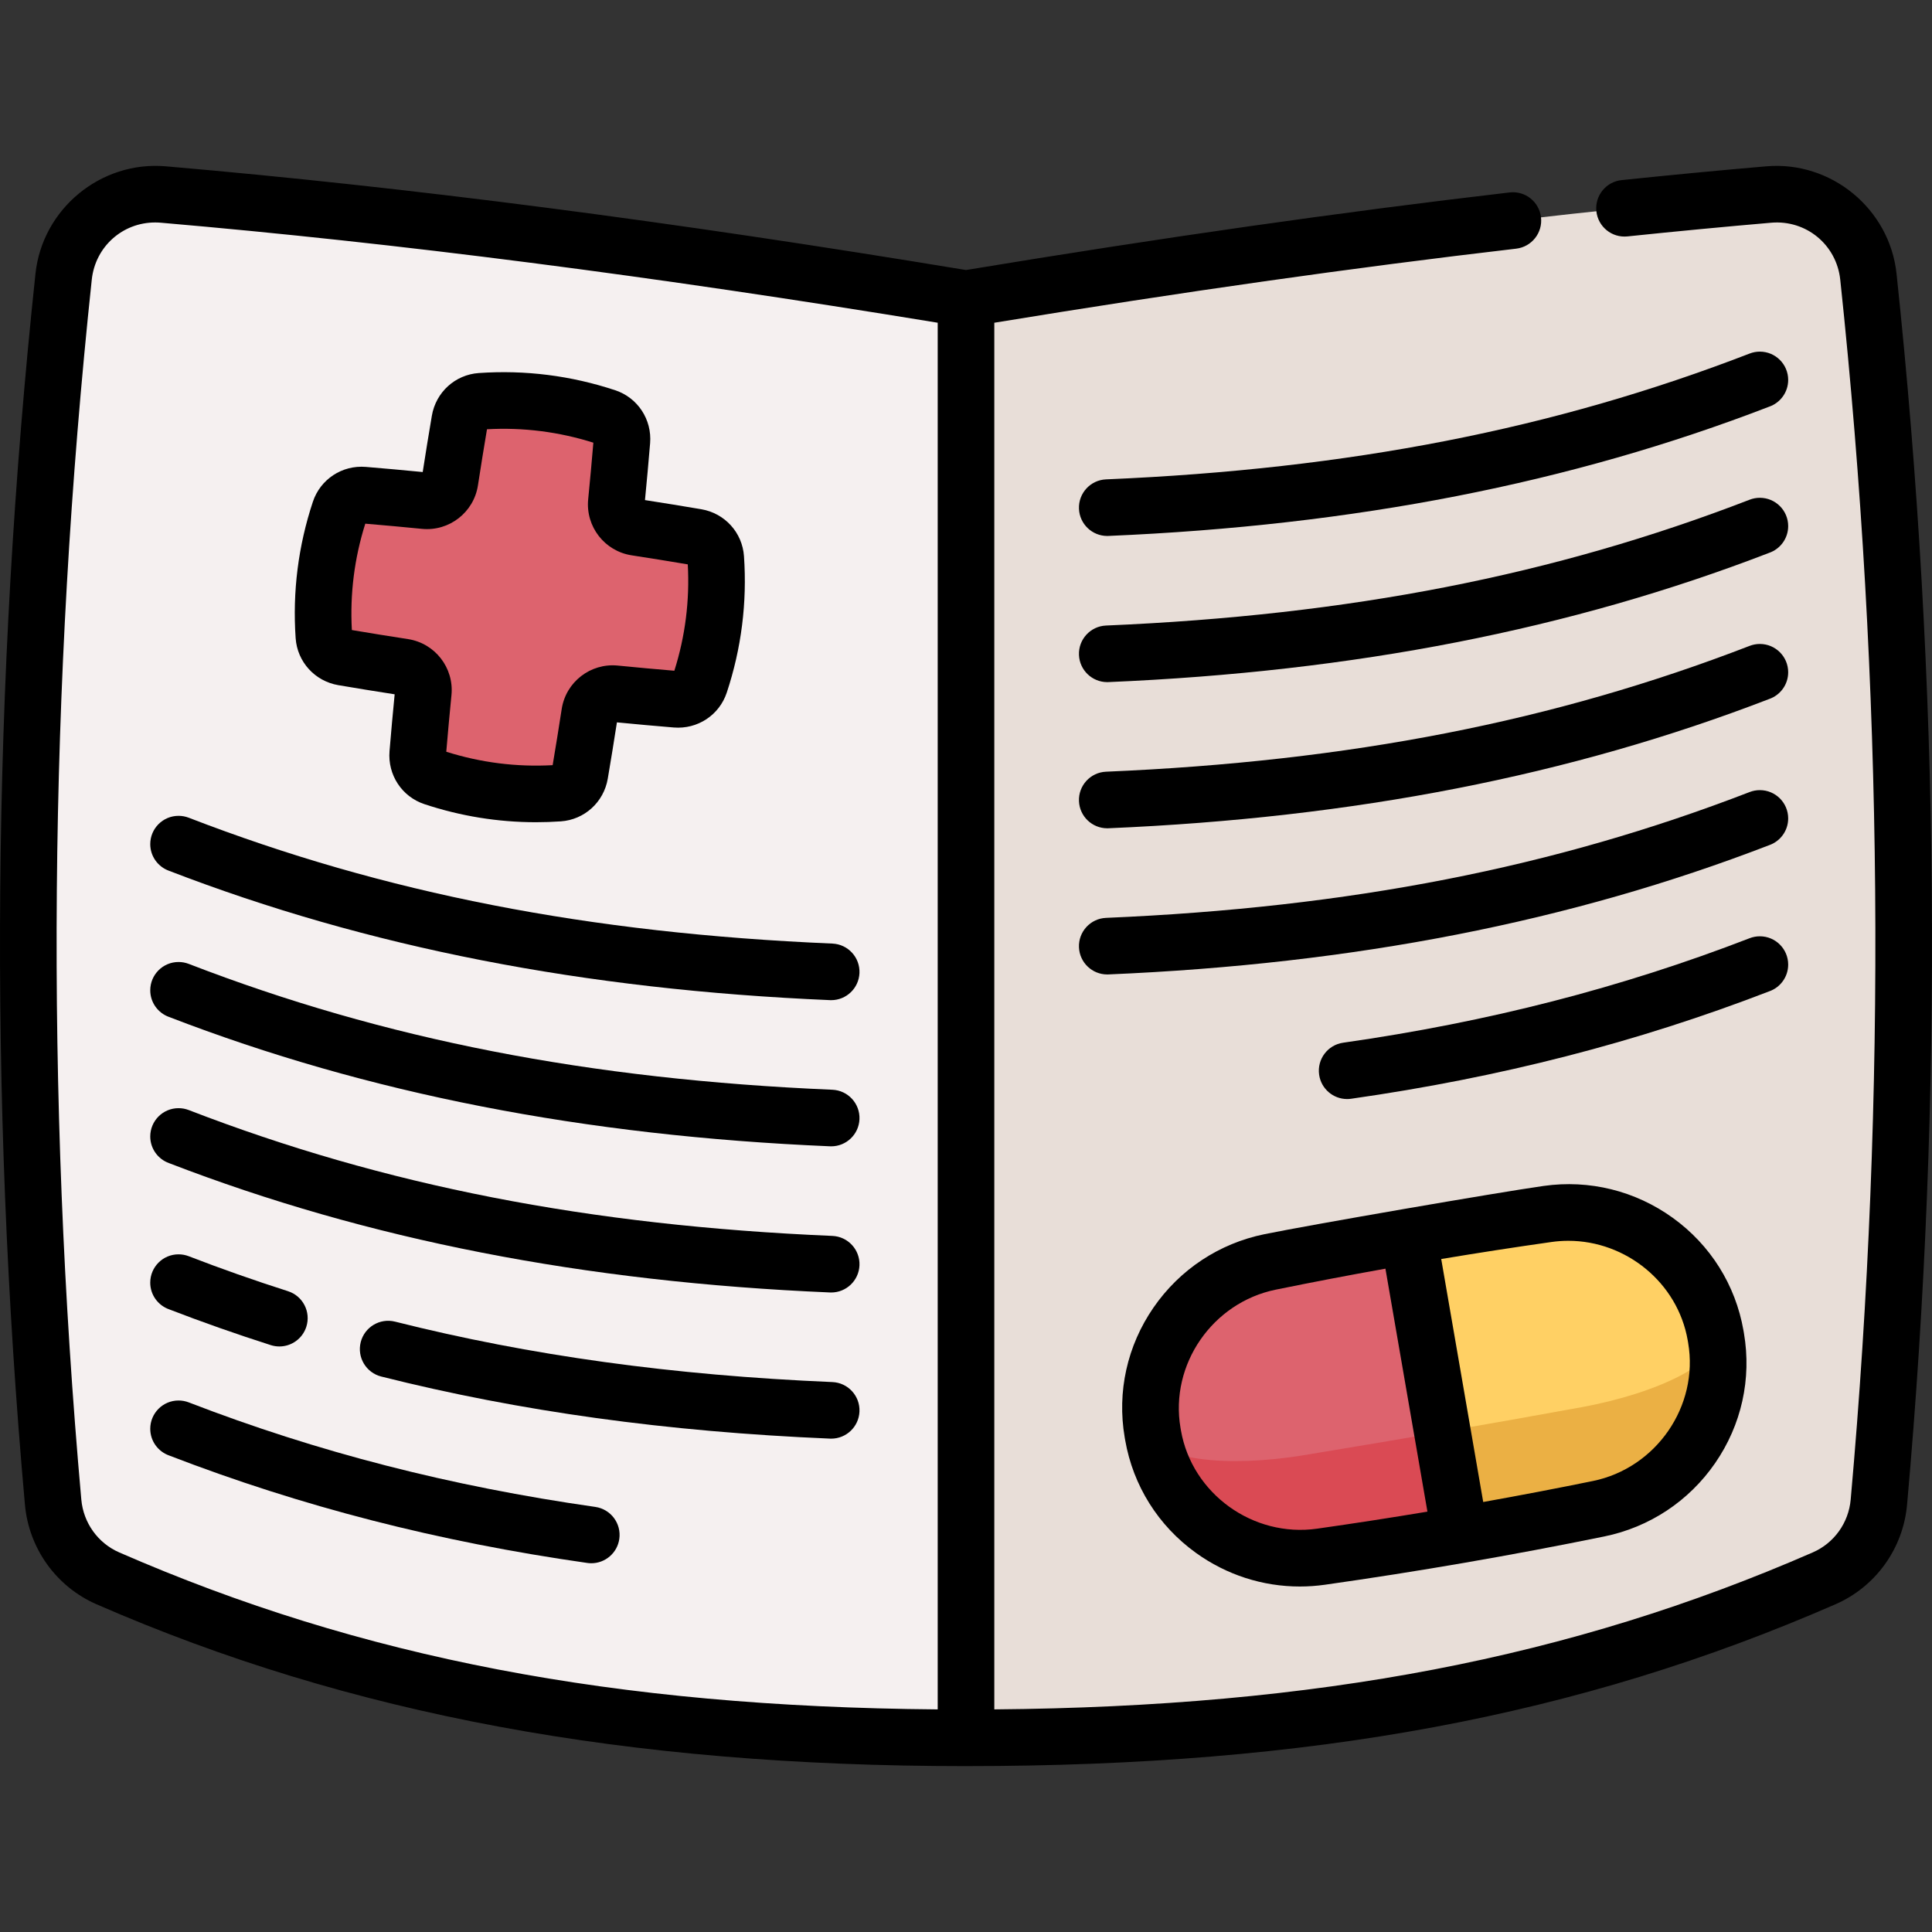 <svg id="Capa_1" enable-background="new 0 0 511.927 511.927" height="512" viewBox="0 0 511.927 511.927" width="512" xmlns="http://www.w3.org/2000/svg"><rect x="0" y="0" width="511.927" height="511.927" fill="#333333" stroke="none"/><g><g><path d="m255.964 460.475c74.548 0 150.459-8.697 227.369-42.25 8.173-3.566 13.728-11.335 14.521-20.217 9.659-108.231 8.732-216.463-2.783-324.694-1.41-13.25-13.132-22.918-26.408-21.774-69.694 6.004-140.699 15.68-212.7 27.611-29.23 119.248-37.202 243.809.001 381.324z" fill="#e8ded8"/><path d="m255.964 460.475c-74.548 0-150.459-8.697-227.369-42.25-8.173-3.566-13.728-11.335-14.521-20.217-9.66-108.231-8.732-216.462 2.782-324.693 1.41-13.25 13.132-22.918 26.408-21.774 69.694 6.004 140.699 15.68 212.7 27.611z" fill="#f5f0f0"/><g><path d="m184.565 142.331c-5.347-.91-10.699-1.775-16.057-2.599-3.238-.498-5.515-3.433-5.193-6.693.533-5.394 1.025-10.794 1.473-16.199.231-2.796-1.461-5.427-4.124-6.31-10.816-3.589-21.908-4.989-33.276-4.2-2.799.194-5.092 2.322-5.562 5.087-.91 5.347-1.775 10.699-2.599 16.057-.498 3.238-3.433 5.515-6.693 5.193-5.394-.533-10.794-1.025-16.199-1.473-2.796-.231-5.427 1.461-6.31 4.124-3.589 10.816-4.989 21.908-4.2 33.276.194 2.799 2.322 5.092 5.087 5.562 5.347.91 10.699 1.775 16.057 2.599 3.238.498 5.515 3.433 5.193 6.693-.533 5.394-1.025 10.794-1.473 16.199-.231 2.796 1.461 5.427 4.124 6.31 10.816 3.589 21.908 4.989 33.276 4.2 2.799-.194 5.092-2.322 5.562-5.087.91-5.347 1.775-10.699 2.599-16.057.498-3.238 3.433-5.515 6.693-5.193 5.394.533 10.794 1.025 16.199 1.473 2.796.231 5.427-1.461 6.31-4.124 3.589-10.816 4.989-21.908 4.2-33.276-.194-2.799-2.322-5.092-5.087-5.562z" fill="#dd636e"/></g><g><path d="m373.211 327.46 23.138 36.365-9.446 42.859c-12.254 2.118-24.549 4.06-36.868 5.804-21.036 2.977-40.844-11.217-44.502-32.146l-.129-.748c-3.581-20.952 10.315-40.961 31.13-45.218 12.191-2.492 24.423-4.798 36.677-6.916z" fill="#dd636e"/><path d="m454.578 353.801.131.758c3.569 20.944-10.315 40.961-31.132 45.208-12.19 2.492-24.421 4.799-36.676 6.917l-13.693-79.224c12.254-2.118 24.551-4.051 36.869-5.795 21.036-2.987 40.833 11.209 44.501 32.136z" fill="#ffd064"/><path d="m386.904 406.687c-12.257 2.118-24.546 4.05-36.869 5.795-21.035 2.987-40.842-11.207-44.5-32.136l-.046-.266c1.167 6.519 18.94 8.941 39.9 5.521 12.278-2.005 29.465-4.918 41.721-7.036" fill="#da4a54"/><path d="m454.662 354.299.046.266c3.569 20.944-10.315 40.961-31.132 45.208-12.189 2.492-24.421 4.799-36.676 6.917l-4.714-27.274c12.254-2.118 24.51-4.287 36.744-6.523 20.892-3.814 36.811-12.059 35.732-18.594z" fill="#ebb044"/></g></g><g><path d="m89.653 181.549c4.856.826 9.869 1.641 14.92 2.424-.494 5.067-.951 10.125-1.359 15.055-.521 6.293 3.276 12.07 9.235 14.047 9.606 3.187 19.526 4.793 29.576 4.792 2.188 0 4.384-.076 6.581-.229 6.264-.434 11.378-5.086 12.438-11.311.824-4.841 1.639-9.854 2.424-14.921 5.1.498 10.158.954 15.055 1.359 6.302.521 12.07-3.277 14.048-9.236 3.881-11.696 5.416-23.86 4.564-36.158-.436-6.263-5.087-11.377-11.313-12.437-4.856-.826-9.869-1.641-14.92-2.424.494-5.067.951-10.125 1.359-15.055.521-6.293-3.276-12.069-9.236-14.047-11.698-3.881-23.872-5.417-36.156-4.564-6.264.434-11.378 5.086-12.438 11.311-.824 4.841-1.639 9.854-2.424 14.921-5.087-.496-10.146-.953-15.055-1.359-6.305-.525-12.07 3.277-14.048 9.236-3.881 11.696-5.416 23.861-4.564 36.158.436 6.265 5.088 11.379 11.313 12.438zm7.139-42.791c4.901.411 9.942.872 15.004 1.372 7.204.714 13.741-4.345 14.844-11.516.775-5.043 1.582-10.041 2.398-14.873 9.565-.529 19.043.666 28.185 3.557-.412 4.92-.873 9.961-1.372 15.005-.711 7.219 4.348 13.739 11.517 14.842 5.026.773 10.025 1.58 14.874 2.399.528 9.575-.667 19.045-3.558 28.185-4.888-.41-9.93-.871-15.004-1.372-7.212-.71-13.741 4.345-14.844 11.516-.775 5.043-1.582 10.041-2.398 14.873-9.574.53-19.044-.667-28.185-3.557.412-4.92.873-9.961 1.372-15.005.711-7.219-4.348-13.739-11.517-14.842-5.027-.773-10.025-1.58-14.874-2.399-.528-9.575.667-19.045 3.558-28.185z"/><path d="m502.532 72.519c-1.828-17.177-17.326-29.936-34.51-28.449-12.331 1.059-25.232 2.288-38.345 3.653-4.12.429-7.112 4.116-6.684 8.236.429 4.119 4.109 7.11 8.236 6.683 13.023-1.355 25.833-2.576 38.081-3.628 9.265-.801 17.318 5.825 18.305 15.091 11.406 107.255 12.337 216.009 2.767 323.242-.549 6.174-4.398 11.538-10.049 14-64.11 27.975-131.268 40.887-216.87 41.593v-367.423c49.787-8.162 95.082-14.59 138.278-19.626 4.114-.479 7.061-4.204 6.581-8.318-.479-4.114-4.189-7.061-8.317-6.581-44.891 5.233-92.025 11.961-144.042 20.559-78.242-12.938-147.625-21.931-212.056-27.483-17.213-1.482-32.682 11.283-34.509 28.453-11.512 108.211-12.453 217.945-2.795 326.153 1.038 11.641 8.315 21.767 18.992 26.425 67.051 29.252 140.252 42.876 230.368 42.876.023 0 .046-.003.069-.003 91.333-.007 162.362-13.231 230.297-42.874 10.68-4.654 17.958-14.778 18.994-26.419 9.657-108.201 8.718-217.936-2.791-326.16zm-480.987 324.823c-9.572-107.239-8.64-215.99 2.77-323.234.932-8.757 8.166-15.16 16.793-15.16.499 0 1.005.021 1.513.065 62.65 5.397 130.051 14.074 205.844 26.503v367.428c-85.589-.706-152.745-13.618-216.87-41.594-5.649-2.463-9.499-7.831-10.05-14.008z"/><path d="m157.734 399.291c-38.438-5.485-73.671-14.543-107.714-27.694-.861-.333-1.778-.504-2.702-.504h-.01c-4.143 0-7.495 3.358-7.495 7.5 0 3.255 2.076 6.025 4.976 7.063 35.062 13.529 71.315 22.846 110.826 28.484.359.051.716.076 1.069.076 3.672 0 6.881-2.7 7.415-6.441.585-4.1-2.264-7.898-6.365-8.484z"/><path d="m220.56 366.209c-42.273-1.787-80.177-7.024-115.876-16.01-4.019-1.009-8.093 1.425-9.104 5.442s1.426 8.093 5.442 9.104c36.703 9.238 75.597 14.619 118.905 16.45.107.004.215.007.322.007 3.995 0 7.317-3.153 7.487-7.183.176-4.139-3.037-7.635-7.176-7.81z"/><path d="m44.78 346.924c8.729 3.372 17.799 6.566 26.961 9.493.759.242 1.527.358 2.284.358 3.175 0 6.124-2.033 7.143-5.219 1.261-3.946-.916-8.166-4.862-9.427-8.938-2.856-17.782-5.971-26.286-9.261-.863-.334-1.78-.505-2.706-.505h-.01c-4.143 0-7.495 3.358-7.495 7.5-.001 3.252 2.074 6.022 4.971 7.061z"/><path d="m44.788 308.196c52.59 20.291 109.88 31.501 175.136 34.272.108.005.217.007.324.007 3.995 0 7.316-3.152 7.487-7.182.176-4.138-3.037-7.636-7.175-7.811-64.553-2.741-118.743-13.336-170.54-33.344-.861-.333-1.778-.504-2.702-.504h-.01c-4.143 0-7.495 3.358-7.495 7.5 0 3.254 2.077 6.025 4.975 7.062z"/><path d="m44.788 269.466c52.588 20.291 109.879 31.502 175.136 34.272.108.005.217.007.324.007 3.995 0 7.316-3.152 7.487-7.182.176-4.138-3.036-7.636-7.175-7.811-64.554-2.741-118.744-13.336-170.54-33.345-.861-.333-1.778-.504-2.702-.504h-.01c-4.143 0-7.495 3.358-7.495 7.5 0 3.255 2.076 6.025 4.975 7.063z"/><path d="m44.788 230.736c52.59 20.291 109.88 31.501 175.136 34.272.108.005.217.007.324.007 3.995 0 7.316-3.152 7.487-7.182.176-4.138-3.037-7.636-7.175-7.811-64.553-2.741-118.743-13.336-170.54-33.344-.861-.333-1.778-.504-2.702-.504h-.01c-4.143 0-7.495 3.358-7.495 7.5 0 3.254 2.077 6.024 4.975 7.062z"/><path d="m473.82 255.592c0-4.142-3.362-7.5-7.505-7.5-.924 0-1.841.171-2.702.504-34.044 13.15-69.277 22.209-107.714 27.694-4.101.585-6.95 4.384-6.365 8.484.534 3.741 3.742 6.441 7.415 6.441.353 0 .71-.025 1.069-.076 39.478-5.634 75.703-14.94 110.74-28.451 2.947-1.01 5.062-3.806 5.062-7.096z"/><path d="m466.315 209.362c-.924 0-1.841.171-2.702.504-51.797 20.008-105.987 30.604-170.54 33.344-4.138.176-7.351 3.673-7.175 7.811.171 4.03 3.492 7.182 7.487 7.182.107 0 .216-.002.324-.007 65.22-2.769 122.483-13.969 175.049-34.239 2.946-1.011 5.062-3.806 5.062-7.096 0-4.141-3.362-7.499-7.505-7.499z"/><path d="m466.315 170.632c-.924 0-1.841.171-2.702.504-51.797 20.008-105.987 30.604-170.54 33.344-4.138.176-7.351 3.673-7.175 7.811.171 4.03 3.492 7.182 7.487 7.182.107 0 .216-.002.324-.007 65.22-2.769 122.483-13.969 175.049-34.239 2.946-1.011 5.062-3.806 5.062-7.096 0-4.141-3.362-7.499-7.505-7.499z"/><path d="m466.315 131.902c-.924 0-1.841.171-2.702.504-51.797 20.008-105.987 30.604-170.54 33.344-4.138.176-7.351 3.673-7.175 7.811.171 4.03 3.492 7.182 7.487 7.182.107 0 .216-.002.324-.007 65.22-2.769 122.483-13.969 175.049-34.239 2.946-1.011 5.062-3.806 5.062-7.096 0-4.141-3.362-7.499-7.505-7.499z"/><path d="m466.315 93.172c-.924 0-1.841.171-2.702.504-51.797 20.008-105.987 30.604-170.54 33.344-4.138.176-7.351 3.673-7.175 7.811.171 4.03 3.492 7.182 7.487 7.182.107 0 .216-.002.324-.007 65.22-2.769 122.483-13.969 175.049-34.239 2.946-1.011 5.062-3.806 5.062-7.096 0-4.141-3.362-7.499-7.505-7.499z"/><path d="m443.228 322.685c-9.941-7.163-22.089-10.161-34.205-8.445-12.305 1.744-61.809 10.3-73.987 12.788-11.989 2.449-22.426 9.352-29.386 19.436-6.984 10.119-9.697 22.332-7.638 34.395l.134.776c2.108 12.048 8.763 22.642 18.738 29.83 8.112 5.845 17.692 8.917 27.527 8.917 2.217 0 4.448-.156 6.678-.472 24.678-3.497 49.571-7.8 73.987-12.788 11.989-2.449 22.426-9.352 29.386-19.436 6.984-10.119 9.697-22.332 7.633-34.426l-.129-.745c-2.108-12.048-8.762-22.642-18.738-29.83zm-94.244 82.373c-16.952 2.403-33.133-9.265-36.063-26.014l-.123-.716c-2.86-16.756 8.462-33.177 25.24-36.604 9.628-1.967 19.332-3.82 29.065-5.564l11.128 64.383c-9.754 1.625-19.517 3.136-29.247 4.515zm73.091-12.633c-9.626 1.967-19.329 3.82-29.063 5.563l-11.128-64.383c9.754-1.625 19.516-3.135 29.244-4.514 1.49-.211 2.972-.313 4.442-.313 15.252 0 28.948 11.05 31.621 26.327l.123.716c2.862 16.756-8.461 33.176-25.239 36.604z"/></g></g></svg>